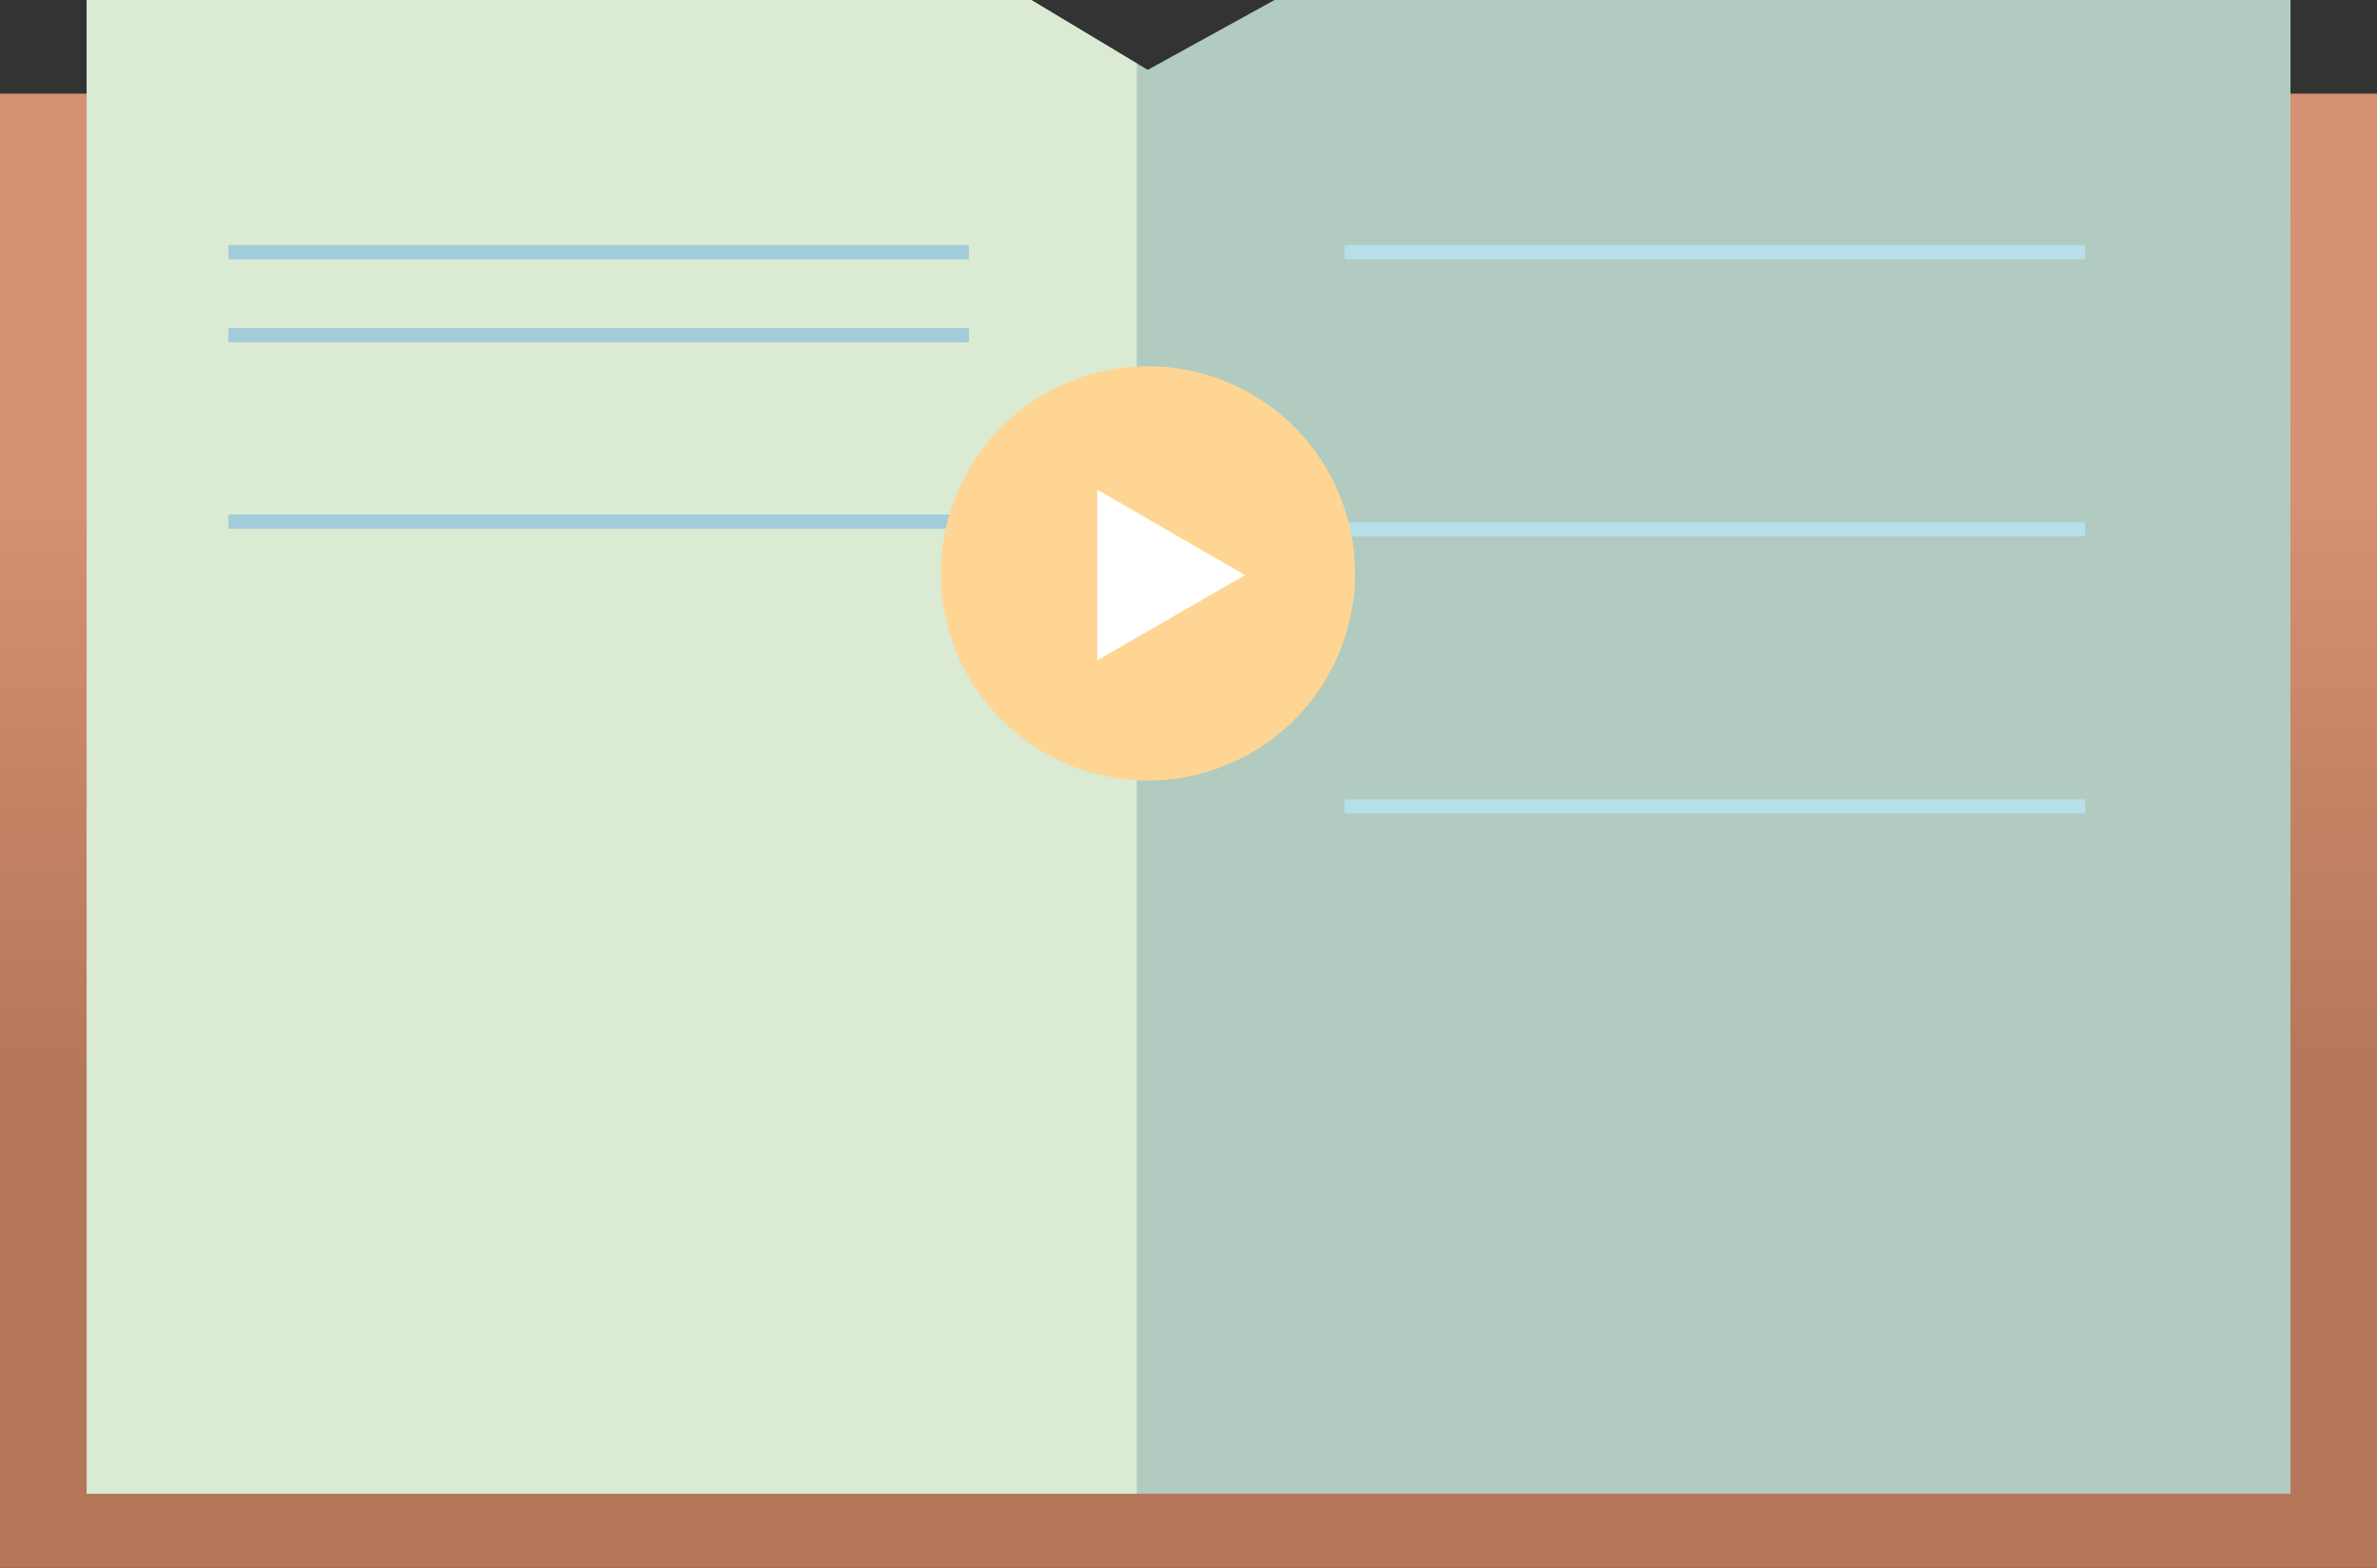 <svg xmlns="http://www.w3.org/2000/svg" xmlns:xlink="http://www.w3.org/1999/xlink" width="537.675" height="354.611" viewBox="0 0 537.675 354.611">
  <rect x="0" y="0" width="537.675" height="354.611" fill="#333333" stroke="none"/>
  <defs>
    <linearGradient id="linear-gradient" x1="0.5" x2="0.5" y2="1" gradientUnits="objectBoundingBox">
      <stop offset="0.273" stop-color="#d69072"/>
      <stop offset="0.663" stop-color="#b5775a"/>
    </linearGradient>
  </defs>
  <g id="Group_1766" data-name="Group 1766" transform="translate(-451.553 -33.31)">
    <g id="Group_1586" data-name="Group 1586" transform="translate(451.553 33.31)">
      <g id="Group_1564" data-name="Group 1564" transform="translate(0 21.175)">
        <g id="Group_1563" data-name="Group 1563">
          <rect id="Rectangle_172" data-name="Rectangle 172" width="537.675" height="333.436" fill="url(#linear-gradient)"/>
        </g>
      </g>
      <g id="Group_1566" data-name="Group 1566" transform="translate(19.614)">
        <g id="Group_1565" data-name="Group 1565">
          <path id="Path_4952" data-name="Path 4952" d="M892.416,371.137H393.92V33.31H607.575l26.347,15.808L662.611,33.31h229.8Z" transform="translate(-393.92 -33.31)" fill="#b1cbc0"/>
        </g>
      </g>
      <g id="Group_1568" data-name="Group 1568" transform="translate(19.614)">
        <g id="Group_1567" data-name="Group 1567">
          <path id="Path_4953" data-name="Path 4953" d="M631.434,47.654,607.575,33.31H393.92V371.137H631.434Z" transform="translate(-393.92 -33.31)" fill="#dbead3"/>
        </g>
      </g>
      <g id="Group_1570" data-name="Group 1570" transform="translate(51.669 55.426)">
        <g id="Group_1569" data-name="Group 1569">
          <rect id="Rectangle_173" data-name="Rectangle 173" width="167.499" height="3.22" fill="#a2ccda"/>
        </g>
      </g>
      <g id="Group_1572" data-name="Group 1572" transform="translate(51.669 74.211)">
        <g id="Group_1571" data-name="Group 1571">
          <rect id="Rectangle_174" data-name="Rectangle 174" width="167.499" height="3.22" fill="#a2ccda"/>
        </g>
      </g>
      <g id="Group_1574" data-name="Group 1574" transform="translate(51.669 116.366)">
        <g id="Group_1573" data-name="Group 1573">
          <rect id="Rectangle_175" data-name="Rectangle 175" width="167.499" height="3.22" fill="#a2ccda"/>
        </g>
      </g>
      <g id="Group_1576" data-name="Group 1576" transform="translate(304.162 118.123)">
        <g id="Group_1575" data-name="Group 1575">
          <rect id="Rectangle_176" data-name="Rectangle 176" width="167.499" height="3.22" fill="#b7dfea"/>
        </g>
      </g>
      <g id="Group_1578" data-name="Group 1578" transform="translate(304.162 55.426)">
        <g id="Group_1577" data-name="Group 1577">
          <rect id="Rectangle_177" data-name="Rectangle 177" width="167.499" height="3.22" fill="#b7dfea"/>
        </g>
      </g>
      <g id="Group_1580" data-name="Group 1580" transform="translate(304.162 180.77)">
        <g id="Group_1579" data-name="Group 1579">
          <rect id="Rectangle_178" data-name="Rectangle 178" width="167.499" height="3.22" fill="#b7dfea"/>
        </g>
      </g>
      <g id="Group_1583" data-name="Group 1583" transform="translate(212.825 82.847)">
        <g id="Group_1582" data-name="Group 1582">
          <g id="Group_1581" data-name="Group 1581">
            <path id="Path_4954" data-name="Path 4954" d="M527.2,97.129A46.839,46.839,0,1,1,480.359,50.29,46.851,46.851,0,0,1,527.2,97.129Z" transform="translate(-433.52 -50.29)" fill="#ffd593"/>
          </g>
        </g>
      </g>
      <g id="Group_1585" data-name="Group 1585" transform="translate(248.199 110.755)">
        <g id="Group_1584" data-name="Group 1584">
          <path id="Path_4955" data-name="Path 4955" d="M440.77,56.01l33.422,19.321L440.77,94.6Z" transform="translate(-440.77 -56.01)" fill="#fff"/>
        </g>
      </g>
    </g>
  </g>
</svg>
